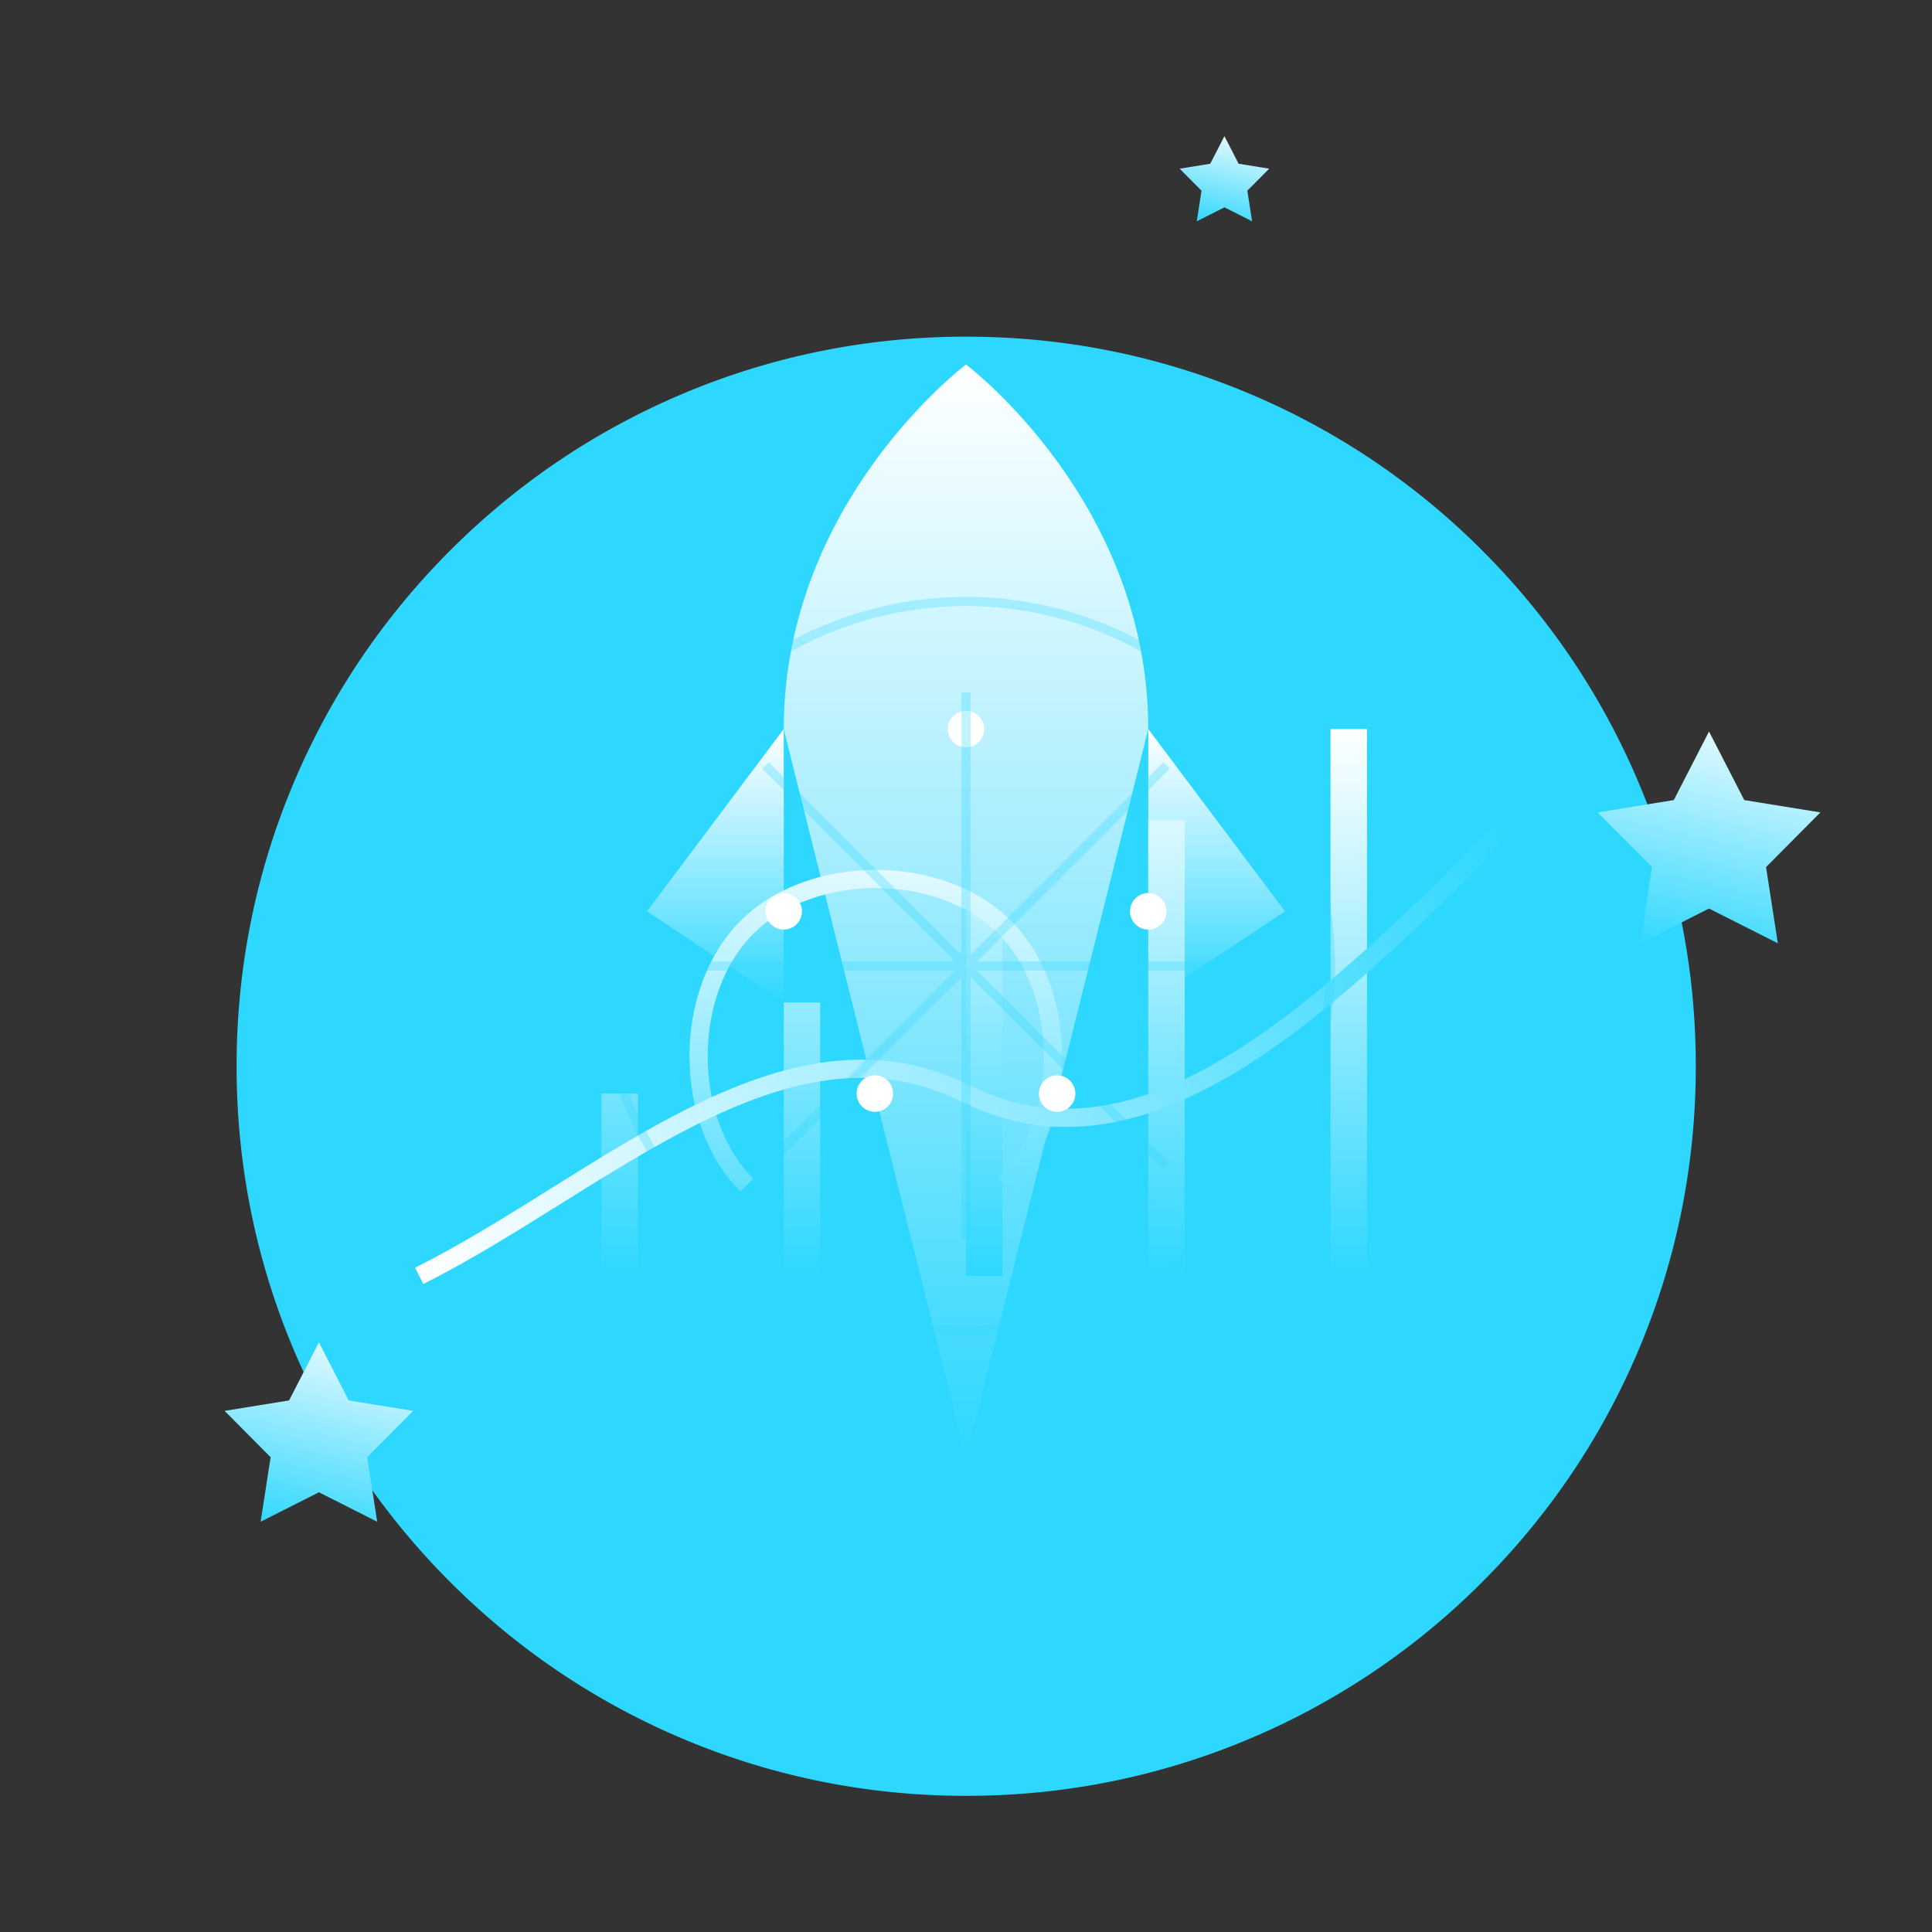 <?xml version="1.0" encoding="UTF-8"?>
<svg width="212" height="212" viewBox="0 0 212 212" fill="none" xmlns="http://www.w3.org/2000/svg">
  <rect x="0" y="0" width="212" height="212" fill="#333333" stroke="none"/>
  <!-- Base circles similar to trading chart illustration for consistency -->
  <path d="M106.021 197.059c-10.808 0-21.292-2.117-31.162-6.291-9.534-4.033-18.095-9.805-25.448-17.158-7.352-7.352-13.125-15.914-17.157-25.447-4.175-9.87-6.291-20.355-6.291-31.163s2.116-21.292 6.291-31.162c4.032-9.533 9.805-18.095 17.157-25.447S65.325 47.266 74.86 43.233c9.87-4.174 20.354-6.291 31.162-6.291s21.292 2.117 31.163 6.291a79.8 79.8 0 0 1 25.447 17.158c7.353 7.352 13.125 15.914 17.157 25.447 4.175 9.87 6.292 20.355 6.292 31.162 0 10.808-2.117 21.293-6.292 31.163-4.032 9.533-9.804 18.095-17.157 25.447a79.8 79.8 0 0 1-25.447 17.158c-9.871 4.174-20.355 6.291-31.163 6.291" fill="#2ED7FE"/>
  
  <!-- Rocket body composed of trading elements -->
  <path d="M106 40c0 0-20 15-20 40l20 80 20-80c0-25-20-40-20-40z" fill="url(#rocket-gradient)"/>
  
  <!-- Rocket fins -->
  <path d="M86 80l-15 20 15 10V80zM126 80l15 20-15 10V80z" fill="url(#fins-gradient)"/>
  
  <!-- Candlestick stepping stones -->
  <g id="candlesticks">
    <rect x="66" y="120" width="4" height="20" fill="url(#candlestick-gradient)"/>
    <rect x="86" y="110" width="4" height="30" fill="url(#candlestick-gradient)"/>
    <rect x="106" y="100" width="4" height="40" fill="url(#candlestick-gradient)"/>
    <rect x="126" y="90" width="4" height="50" fill="url(#candlestick-gradient)"/>
    <rect x="146" y="80" width="4" height="60" fill="url(#candlestick-gradient)"/>
  </g>
  
  <!-- Fibonacci spiral -->
  <path d="M106 140c-10 0-20-10-20-20 0-10 10-20 20-20 10 0 20 10 20 20" 
        stroke="url(#spiral-gradient)" 
        stroke-width="2" 
        fill="none"
        transform="rotate(45, 106, 106)"/>
  
  <!-- Rising chart line -->
  <path d="M46 140c20-10 40-30 60-20 20 10 40-10 60-30" 
        stroke="url(#chart-gradient)" 
        stroke-width="2"
        fill="none"/>
  
  <!-- Particle effects -->
  <g id="particles">
    <circle cx="86" cy="100" r="2" fill="#fff"/>
    <circle cx="126" cy="100" r="2" fill="#fff"/>
    <circle cx="106" cy="80" r="2" fill="#fff"/>
    <circle cx="96" cy="120" r="2" fill="#fff"/>
    <circle cx="116" cy="120" r="2" fill="#fff"/>
  </g>
  
  <!-- Sacred geometry -->
  <g id="sacred-geometry" opacity="0.3">
    <circle cx="106" cy="106" r="40" stroke="#2ED7FE" stroke-width="1" fill="none"/>
    <path d="M76 106h60M106 76v60" stroke="#2ED7FE" stroke-width="1"/>
    <path d="M84 84l44 44M84 128l44-44" stroke="#2ED7FE" stroke-width="1"/>
  </g>
  
  <!-- Decorative stars similar to trading chart illustration -->
  <path d="m187.533 80.269 3.866 7.524 8.351 1.353-5.961 6.002 1.294 8.36-7.55-3.814-7.551 3.814 1.294-8.36-5.961-6.002 8.351-1.353z" fill="url(#star-gradient-1)"/>
  <path d="m34.995 147.299 3.275 6.372 7.072 1.145-5.048 5.084 1.096 7.08-6.395-3.23-6.395 3.23 1.096-7.08-5.048-5.084 7.072-1.145z" fill="url(#star-gradient-2)"/>
  <path d="m134.358 14.94 1.554 3.026 3.358.544-2.397 2.413.521 3.362-3.036-1.534-3.036 1.534.52-3.362-2.397-2.413 3.358-.544z" fill="url(#star-gradient-3)"/>
  
  <!-- Gradients -->
  <defs>
    <linearGradient id="rocket-gradient" x1="106" y1="40" x2="106" y2="160" gradientUnits="userSpaceOnUse">
      <stop offset="0" stop-color="#fff"/>
      <stop offset="0.5" stop-color="#9BEBFE"/>
      <stop offset="1" stop-color="#2ED7FE"/>
    </linearGradient>
    
    <linearGradient id="fins-gradient" x1="71" y1="80" x2="71" y2="110" gradientUnits="userSpaceOnUse">
      <stop offset="0" stop-color="#fff"/>
      <stop offset="1" stop-color="#2ED7FE"/>
    </linearGradient>
    
    <linearGradient id="candlestick-gradient" x1="66" y1="80" x2="66" y2="140" gradientUnits="userSpaceOnUse">
      <stop offset="0" stop-color="#fff"/>
      <stop offset="1" stop-color="#2ED7FE"/>
    </linearGradient>
    
    <linearGradient id="spiral-gradient" x1="86" y1="100" x2="126" y2="140" gradientUnits="userSpaceOnUse">
      <stop offset="0" stop-color="#fff"/>
      <stop offset="1" stop-color="#2ED7FE"/>
    </linearGradient>
    
    <linearGradient id="chart-gradient" x1="46" y1="140" x2="166" y2="90" gradientUnits="userSpaceOnUse">
      <stop offset="0" stop-color="#fff"/>
      <stop offset="1" stop-color="#2ED7FE"/>
    </linearGradient>
    
    <linearGradient id="star-gradient-1" x1="190.45" y1="76.404" x2="183.912" y2="104.954" gradientUnits="userSpaceOnUse">
      <stop stop-color="#fff"/>
      <stop offset="1" stop-color="#2ED7FE"/>
    </linearGradient>
    
    <linearGradient id="star-gradient-2" x1="37.466" y1="144.026" x2="31.929" y2="168.204" gradientUnits="userSpaceOnUse">
      <stop stop-color="#fff"/>
      <stop offset="1" stop-color="#2ED7FE"/>
    </linearGradient>
    
    <linearGradient id="star-gradient-3" x1="135.531" y1="13.387" x2="132.902" y2="24.866" gradientUnits="userSpaceOnUse">
      <stop stop-color="#fff"/>
      <stop offset="1" stop-color="#2ED7FE"/>
    </linearGradient>
  </defs>
</svg>
